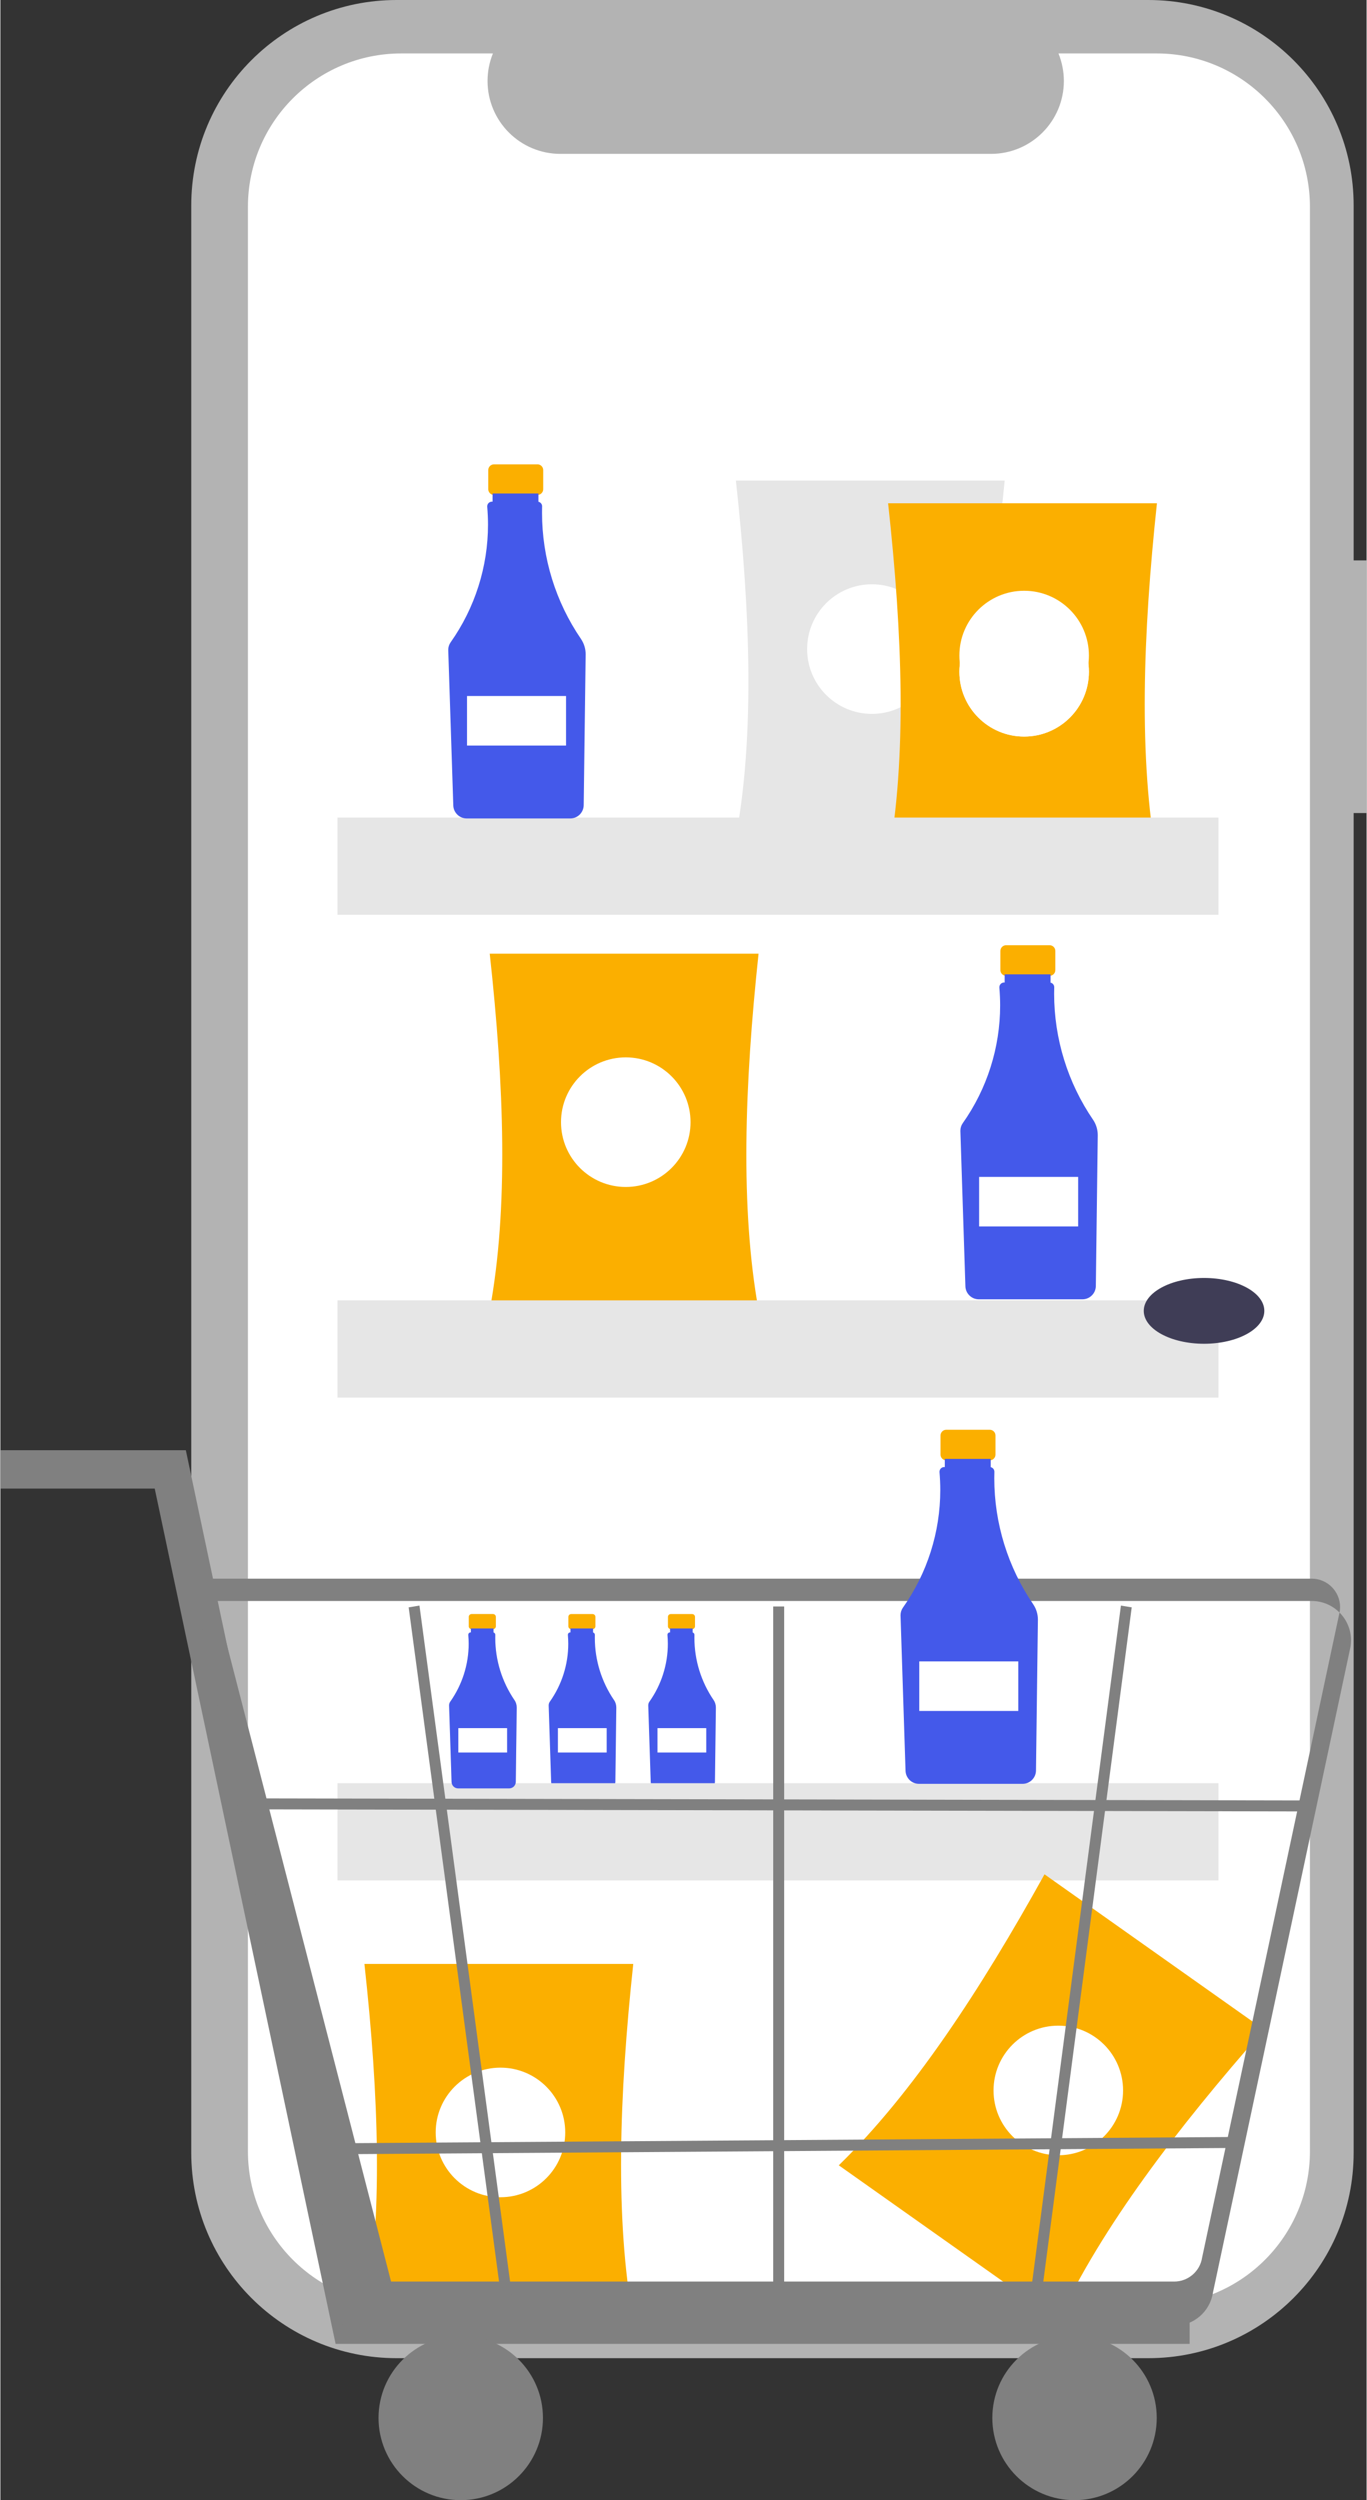 <?xml version="1.0" encoding="UTF-8"?>
<!DOCTYPE svg PUBLIC "-//W3C//DTD SVG 1.1//EN" "http://www.w3.org/Graphics/SVG/1.1/DTD/svg11.dtd">
<!-- Creator: CorelDRAW Standard 2021 (64-Bit) -->
<svg xmlns="http://www.w3.org/2000/svg" xml:space="preserve" width="64px" height="117px" version="1.1" style="shape-rendering:geometricPrecision; text-rendering:geometricPrecision; image-rendering:optimizeQuality; fill-rule:evenodd; clip-rule:evenodd"
viewBox="0 0 41.997 76.821"
 xmlns:xlink="http://www.w3.org/1999/xlink"
 xmlns:xodm="http://www.corel.com/coreldraw/odm/2003">
 <rect x="0" y="0" width="41.997" height="76.821" fill="#333333" stroke="none"/>
 <defs>
  <style type="text/css">
   <![CDATA[
    .fil6 {fill:#3F3D56;fill-rule:nonzero}
    .fil4 {fill:#4459EA;fill-rule:nonzero}
    .fil5 {fill:gray;fill-rule:nonzero}
    .fil0 {fill:#B3B3B3;fill-rule:nonzero}
    .fil2 {fill:#E6E6E6;fill-rule:nonzero}
    .fil3 {fill:#FBAF00;fill-rule:nonzero}
    .fil1 {fill:white;fill-rule:nonzero}
   ]]>
  </style>
 </defs>
 <g id="Layer_x0020_1">
  <g id="_1180036265888">
   <path class="fil0" d="M41.997 17.219l-0.398 0 0 -10.907c0,0 0,0 0,0 0,-3.485 -2.827,-6.312 -6.312,-6.312 0,0 0,0 0,0l-23.107 0c0,0 0,0 0,0 -3.486,0 -6.313,2.827 -6.313,6.312 0,0 0,0 0,0l0 59.834c0,0 0,0 0,0 0,3.486 2.827,6.312 6.313,6.312 0,0 0,0 0,0l23.107 0c0,0 0,0 0,0 3.485,0 6.312,-2.826 6.312,-6.312 0,0 0,0 0,0l0 -41.164 0.398 0 0 -7.763z"/>
   <path class="fil1" d="M35.541 1.642l-3.016 0c0.109,0.268 0.166,0.556 0.166,0.846 0,1.237 -1.003,2.24 -2.239,2.24l-13.238 0c-1.237,0 -2.239,-1.003 -2.239,-2.24 0,-0.29 0.056,-0.578 0.165,-0.846l-2.817 0c0,0 0,0 0,0 -2.603,0 -4.714,2.111 -4.714,4.714l0 59.746c0,2.603 2.111,4.714 4.714,4.714 0,0 0,0 0,0l23.218 0c0,0 0,0 0,0 2.603,0 4.714,-2.111 4.714,-4.714l0 -59.746c0,-2.603 -2.111,-4.714 -4.714,-4.714 0,0 0,0 0,0l0 0z"/>
   <path class="fil1" d="M17.956 21.002l-2.882 0c0,0 0,0 0,0 -0.164,0 -0.296,0.132 -0.296,0.296 0,0.015 0.001,0.03 0.003,0.045l0.436 2.831 2.501 0 0.529 -2.822c0.003,-0.018 0.005,-0.036 0.005,-0.054 0,-0.164 -0.132,-0.296 -0.296,-0.296 0,0 0,0 0,0l0 0z"/>
   <path class="fil1" d="M33.388 35.836l-2.882 0c0,0 0,0 0,0 -0.164,0 -0.296,0.133 -0.296,0.296 0,0.015 0.001,0.03 0.003,0.045l0.436 2.832 2.501 0 0.529 -2.822c0.003,-0.018 0.005,-0.036 0.005,-0.055 0,-0.163 -0.133,-0.296 -0.296,-0.296l0 0z"/>
   <path class="fil2" d="M15.143 49.594l-0.658 0c-0.048,0 -0.087,0.039 -0.087,0.087l0 0.289c0,0.048 0.039,0.087 0.087,0.087l0.109 0 0 0.433 0.44 0 0 -0.433 0.109 0c0.048,0 0.087,-0.039 0.087,-0.087l0 -0.289c0,-0.048 -0.039,-0.087 -0.087,-0.087l0 0z"/>
   <path class="fil2" d="M15.801 52.236c-0.383,-0.562 -0.589,-1.227 -0.589,-1.908 0,-0.032 0,-0.065 0.001,-0.097 0,0 0,-0.001 0,-0.001 0,-0.033 -0.023,-0.062 -0.055,-0.07l0 -0.124 -0.695 0 0 0.123 -0.009 0c-0.04,0 -0.071,0.032 -0.071,0.071 0,0 0,0 0,0 -0.001,0.002 0,0.003 0,0.005 0.007,0.09 0.012,0.181 0.012,0.271 0,0.637 -0.199,1.26 -0.567,1.781 -0.023,0.033 -0.035,0.072 -0.035,0.113 0,0.002 0,0.004 0,0.006l0.076 2.349c0.004,0.109 0.092,0.195 0.201,0.196l1.571 0c0.111,-0.001 0.2,-0.089 0.202,-0.199l0.029 -2.281c0,-0.002 0,-0.003 0,-0.004 0,-0.083 -0.024,-0.163 -0.07,-0.231l-0.001 0z"/>
   <rect class="fil1" x="14.077" y="53.099" width="1.499" height="0.749"/>
   <path class="fil3" d="M18.204 49.594l-0.658 0c-0.048,0 -0.087,0.039 -0.087,0.087l0 0.289c0,0.048 0.039,0.087 0.087,0.087l0.109 0 0 0.433 0.44 0 0 -0.433 0.109 0c0.048,0 0.087,-0.039 0.087,-0.087l0 -0.289c0,-0.048 -0.039,-0.087 -0.087,-0.087l0 0z"/>
   <path class="fil4" d="M18.862 52.236c-0.383,-0.562 -0.589,-1.227 -0.589,-1.908 0,-0.032 0,-0.065 0.001,-0.097 0,0 0,-0.001 0,-0.001 0,-0.033 -0.023,-0.062 -0.055,-0.07l0 -0.124 -0.695 0 0 0.123 -0.009 0c-0.04,0 -0.071,0.032 -0.071,0.071 0,0 0,0 0,0 0,0.002 0,0.003 0,0.005 0.007,0.09 0.012,0.181 0.012,0.271 0,0.637 -0.198,1.26 -0.567,1.781 -0.023,0.033 -0.035,0.072 -0.035,0.113 0,0.002 0,0.004 0,0.006l0.076 2.349c0.004,0.109 0.093,0.195 0.201,0.196l1.571 0c0.111,-0.001 0.2,-0.089 0.202,-0.199l0.029 -2.281c0,-0.002 0,-0.003 0,-0.004 0,-0.083 -0.024,-0.163 -0.07,-0.231l-0.001 0z"/>
   <rect class="fil1" x="17.138" y="53.099" width="1.499" height="0.749"/>
   <path class="fil3" d="M21.265 49.594l-0.658 0c-0.048,0 -0.087,0.039 -0.087,0.087l0 0.289c0,0.048 0.039,0.087 0.087,0.087l0.109 0 0 0.433 0.44 0 0 -0.433 0.109 0c0.048,0 0.087,-0.039 0.087,-0.087l0 -0.289c0,-0.048 -0.039,-0.087 -0.087,-0.087l0 0z"/>
   <path class="fil4" d="M21.924 52.236c-0.384,-0.562 -0.59,-1.227 -0.59,-1.908 0,-0.032 0,-0.065 0.001,-0.097 0,0 0,-0.001 0,-0.001 0,-0.033 -0.023,-0.062 -0.055,-0.07l0 -0.124 -0.695 0 0 0.123 -0.009 0c-0.04,0 -0.071,0.032 -0.071,0.071 0,0 0,0 0,0 0,0.002 0,0.003 0,0.005 0.007,0.09 0.012,0.181 0.012,0.271 0,0.637 -0.198,1.26 -0.567,1.781 -0.023,0.033 -0.035,0.072 -0.035,0.113 0,0.002 0,0.004 0,0.006l0.076 2.349c0.004,0.109 0.093,0.195 0.202,0.196l1.57 0c0.111,-0.001 0.2,-0.089 0.202,-0.199l0.029 -2.281c0,-0.002 0,-0.003 0,-0.004 0,-0.083 -0.024,-0.163 -0.07,-0.231l0 0z"/>
   <rect class="fil1" x="20.199" y="53.099" width="1.499" height="0.749"/>
   <path class="fil1" d="M30.98 51.069l-2.883 0c0,0 0,0 0,0 -0.163,0 -0.296,0.133 -0.296,0.296 0,0.015 0.002,0.03 0.004,0.045l0.435 2.831 2.502 0 0.529 -2.821c0.003,-0.018 0.005,-0.037 0.005,-0.055 0,-0.163 -0.133,-0.296 -0.296,-0.296l0 0z"/>
   <path class="fil2" d="M30.872 25.719l-8.263 0c0.577,-3.124 0.445,-6.896 0,-10.952l8.263 0c-0.433,4.056 -0.562,7.828 0,10.952z"/>
   <circle class="fil1" cx="26.79" cy="19.944" r="1.991"/>
   <path class="fil3" d="M23.306 40.255l-8.264 0c0.578,-3.124 0.445,-6.896 0,-10.952l8.264 0c-0.433,4.056 -0.563,7.828 0,10.952z"/>
   <circle class="fil1" cx="19.224" cy="34.48" r="1.991"/>
   <path class="fil3" d="M35.552 26.416l-8.264 0c0.578,-3.124 0.445,-6.896 0,-10.952l8.264 0c-0.433,4.056 -0.563,7.828 0,10.952z"/>
   <circle class="fil1" cx="31.47" cy="20.641" r="1.991"/>
   <circle class="fil1" cx="31.47" cy="20.143" r="1.991"/>
   <circle class="fil1" cx="31.47" cy="20.641" r="1.991"/>
   <rect class="fil2" x="10.363" y="25.121" width="27.081" height="2.987"/>
   <rect class="fil2" x="10.363" y="39.956" width="27.081" height="2.987"/>
   <rect class="fil2" x="10.363" y="54.791" width="27.081" height="2.987"/>
   <path class="fil3" d="M32.519 71.304l-6.747 -4.772c2.275,-2.216 4.345,-5.373 6.324,-8.941l6.747 4.772c-2.696,3.061 -4.98,6.066 -6.324,8.941z"/>
   <circle class="fil1" cx="32.52" cy="64.232" r="1.991"/>
   <path class="fil1" d="M24.274 67.078l-2.883 0c0,-0.001 0,-0.001 0,-0.001 -0.163,0 -0.296,0.133 -0.296,0.296 0,0.015 0.001,0.031 0.004,0.045l0.435 2.832 2.501 0 0.53 -2.822c0.003,-0.018 0.005,-0.036 0.005,-0.055 0,-0.163 -0.133,-0.295 -0.296,-0.295l0 0z"/>
   <path class="fil3" d="M19.454 71.296l-8.264 0c0.578,-3.124 0.445,-6.895 0,-10.952l8.264 0c-0.433,4.057 -0.562,7.829 0,10.952z"/>
   <circle class="fil1" cx="15.372" cy="65.522" r="1.991"/>
   <polygon class="fil5" points="36.557,72.019 10.304,72.019 4.744,45.739 0,45.739 0,44.56 5.7,44.56 11.26,70.84 36.557,70.84 "/>
   <circle class="fil5" cx="14.151" cy="74.294" r="2.527"/>
   <circle class="fil5" cx="33.019" cy="74.294" r="2.527"/>
   <path class="fil5" d="M36.078 71.464l-25.543 0 -4.506 -22.272 34.279 0c0.668,0 1.211,0.543 1.211,1.211 0,0.063 -0.006,0.126 -0.015,0.188l-4.23 19.85c-0.089,0.588 -0.596,1.023 -1.191,1.023 -0.001,0 -0.003,0 -0.005,0l0 0zm-24.069 -1.36l24.069 0c0.001,0 0.003,0 0.004,0 0.429,0 0.795,-0.314 0.859,-0.738l4.23 -19.85c0.007,-0.045 0.011,-0.09 0.011,-0.136 0,-0.482 -0.392,-0.874 -0.874,-0.874 0,0 0,0 0,0l-33.87 0 5.571 21.598z"/>
   <polygon class="fil5" points="15.501,71.393 12.55,49.388 12.882,49.333 15.833,71.338 "/>
   <polygon class="fil5" points="31.912,71.224 31.579,71.17 34.445,49.334 34.777,49.388 "/>
   <rect class="fil5" x="23.756" y="49.361" width="0.337" height="22.004"/>
   <rect class="fil5" transform="matrix(0.002 -1 1 0.002 7.749 55.594)" width="0.337" height="32.614"/>
   <rect class="fil5" transform="matrix(1 -0.007 0.007 1 9.41 65.861)" width="28.653" height="0.337"/>
   <ellipse class="fil6" cx="37" cy="40.278" rx="1.853" ry="1.011"/>
   <path class="fil3" d="M15.143 49.594l-0.658 0c-0.048,0 -0.087,0.039 -0.087,0.087l0 0.289c0,0.048 0.039,0.087 0.087,0.087l0.109 0 0 0.433 0.44 0 0 -0.433 0.109 0c0.048,0 0.087,-0.039 0.087,-0.087l0 -0.289c0,-0.048 -0.039,-0.087 -0.087,-0.087l0 0z"/>
   <path class="fil4" d="M15.801 52.236c-0.383,-0.562 -0.589,-1.227 -0.589,-1.908 0,-0.032 0,-0.065 0.001,-0.097 0,0 0,-0.001 0,-0.001 0,-0.033 -0.023,-0.062 -0.055,-0.07l0 -0.124 -0.695 0 0 0.123 -0.009 0c-0.04,0 -0.071,0.032 -0.071,0.071 0,0 0,0 0,0 -0.001,0.002 0,0.003 0,0.005 0.007,0.09 0.012,0.181 0.012,0.271 0,0.637 -0.199,1.26 -0.567,1.781 -0.023,0.033 -0.035,0.072 -0.035,0.113 0,0.002 0,0.004 0,0.006l0.076 2.349c0.004,0.109 0.092,0.195 0.201,0.196l1.571 0c0.111,-0.001 0.2,-0.089 0.202,-0.199l0.029 -2.281c0,-0.002 0,-0.003 0,-0.004 0,-0.083 -0.024,-0.163 -0.07,-0.231l-0.001 0z"/>
   <rect class="fil1" x="14.077" y="53.099" width="1.499" height="0.749"/>
   <path class="fil3" d="M30.412 43.931l-1.336 0c-0.097,0 -0.177,0.079 -0.177,0.177l0 0.586c0,0.098 0.08,0.177 0.177,0.177l0.222 0 0 0.878 0.892 0 0 -0.878 0.222 0c0.098,0 0.177,-0.079 0.177,-0.177l0 -0.586c0,-0.098 -0.079,-0.177 -0.177,-0.177l0 0z"/>
   <path class="fil4" d="M31.75 49.296c-0.78,-1.141 -1.198,-2.492 -1.198,-3.875 0,-0.065 0.001,-0.132 0.003,-0.197 0,0 0,-0.001 0,-0.003 0,-0.067 -0.047,-0.126 -0.113,-0.141l0 -0.253 -1.411 0 0 0.25 -0.019 0c-0.08,0 -0.144,0.065 -0.144,0.144 0,0 0,0.001 0,0.001 -0.001,0.003 0,0.007 0,0.01 0.015,0.182 0.024,0.367 0.024,0.55 0,1.295 -0.402,2.56 -1.15,3.617 -0.047,0.068 -0.072,0.148 -0.072,0.23 0,0.004 0,0.008 0,0.012l0.154 4.771c0.008,0.221 0.188,0.397 0.41,0.399l3.19 0c0.224,-0.002 0.406,-0.182 0.41,-0.406l0.059 -4.632c0,-0.003 0,-0.006 0,-0.009 0,-0.167 -0.05,-0.33 -0.143,-0.468l0 0z"/>
   <rect class="fil1" x="28.246" y="51.049" width="3.044" height="1.522"/>
   <path class="fil3" d="M32.252 29.043l-1.336 0c-0.097,0 -0.177,0.079 -0.177,0.177l0 0.586c0,0.098 0.08,0.177 0.177,0.177l0.222 0 0 0.879 0.893 0 0 -0.879 0.221 0c0.098,0 0.177,-0.079 0.177,-0.177l0 -0.586c0,-0.098 -0.079,-0.177 -0.177,-0.177l0 0z"/>
   <path class="fil4" d="M33.59 34.408c-0.78,-1.14 -1.198,-2.492 -1.198,-3.874 0,-0.066 0.001,-0.132 0.003,-0.197 0,-0.001 0,-0.002 0,-0.003 0,-0.068 -0.047,-0.127 -0.113,-0.141l0 -0.254 -1.411 0 0 0.25 -0.019 0c-0.08,0 -0.144,0.065 -0.144,0.145 0,0 0,0 0,0 0,0.004 0,0.007 0,0.011 0.015,0.182 0.024,0.366 0.024,0.549 0,1.295 -0.402,2.561 -1.15,3.618 -0.047,0.067 -0.072,0.147 -0.072,0.229 0,0.004 0,0.008 0,0.013l0.154 4.771c0.008,0.221 0.189,0.396 0.41,0.398l3.19 0c0.224,-0.002 0.406,-0.182 0.41,-0.406l0.059 -4.632c0,-0.002 0,-0.005 0,-0.008 0,-0.167 -0.05,-0.331 -0.143,-0.469l0 0z"/>
   <rect class="fil1" x="30.086" y="36.162" width="3.044" height="1.522"/>
   <path class="fil3" d="M16.509 14.268l-1.335 0c-0.098,-0.001 -0.177,0.079 -0.177,0.176l0 0.587c0,0.097 0.079,0.177 0.177,0.177l0.221 0 0 0.878 0.893 0 0 -0.878 0.221 0c0.098,0 0.177,-0.08 0.177,-0.177l0 -0.587c0,-0.097 -0.079,-0.177 -0.177,-0.177l0 0.001z"/>
   <path class="fil4" d="M17.847 19.632c-0.78,-1.14 -1.197,-2.491 -1.197,-3.874 0,-0.065 0,-0.132 0.002,-0.197 0.001,-0.001 0.001,-0.002 0.001,-0.003 0,-0.067 -0.047,-0.126 -0.114,-0.141l0 -0.253 -1.41 0 0 0.25 -0.02 0c-0.079,0 -0.144,0.064 -0.144,0.144 0,0 0,0 0,0 0,0.004 0,0.007 0,0.011 0.015,0.182 0.024,0.367 0.024,0.549 0,1.296 -0.402,2.561 -1.149,3.618 -0.047,0.067 -0.073,0.147 -0.073,0.229 0,0.005 0,0.009 0,0.013l0.155 4.771c0.007,0.221 0.188,0.397 0.409,0.399l3.19 0c0.224,-0.002 0.406,-0.182 0.41,-0.406l0.06 -4.632c0,-0.003 0,-0.006 0,-0.009 0,-0.167 -0.05,-0.33 -0.144,-0.469l0 0z"/>
   <rect class="fil1" x="14.344" y="21.386" width="3.044" height="1.522"/>
  </g>
 </g>
</svg>
